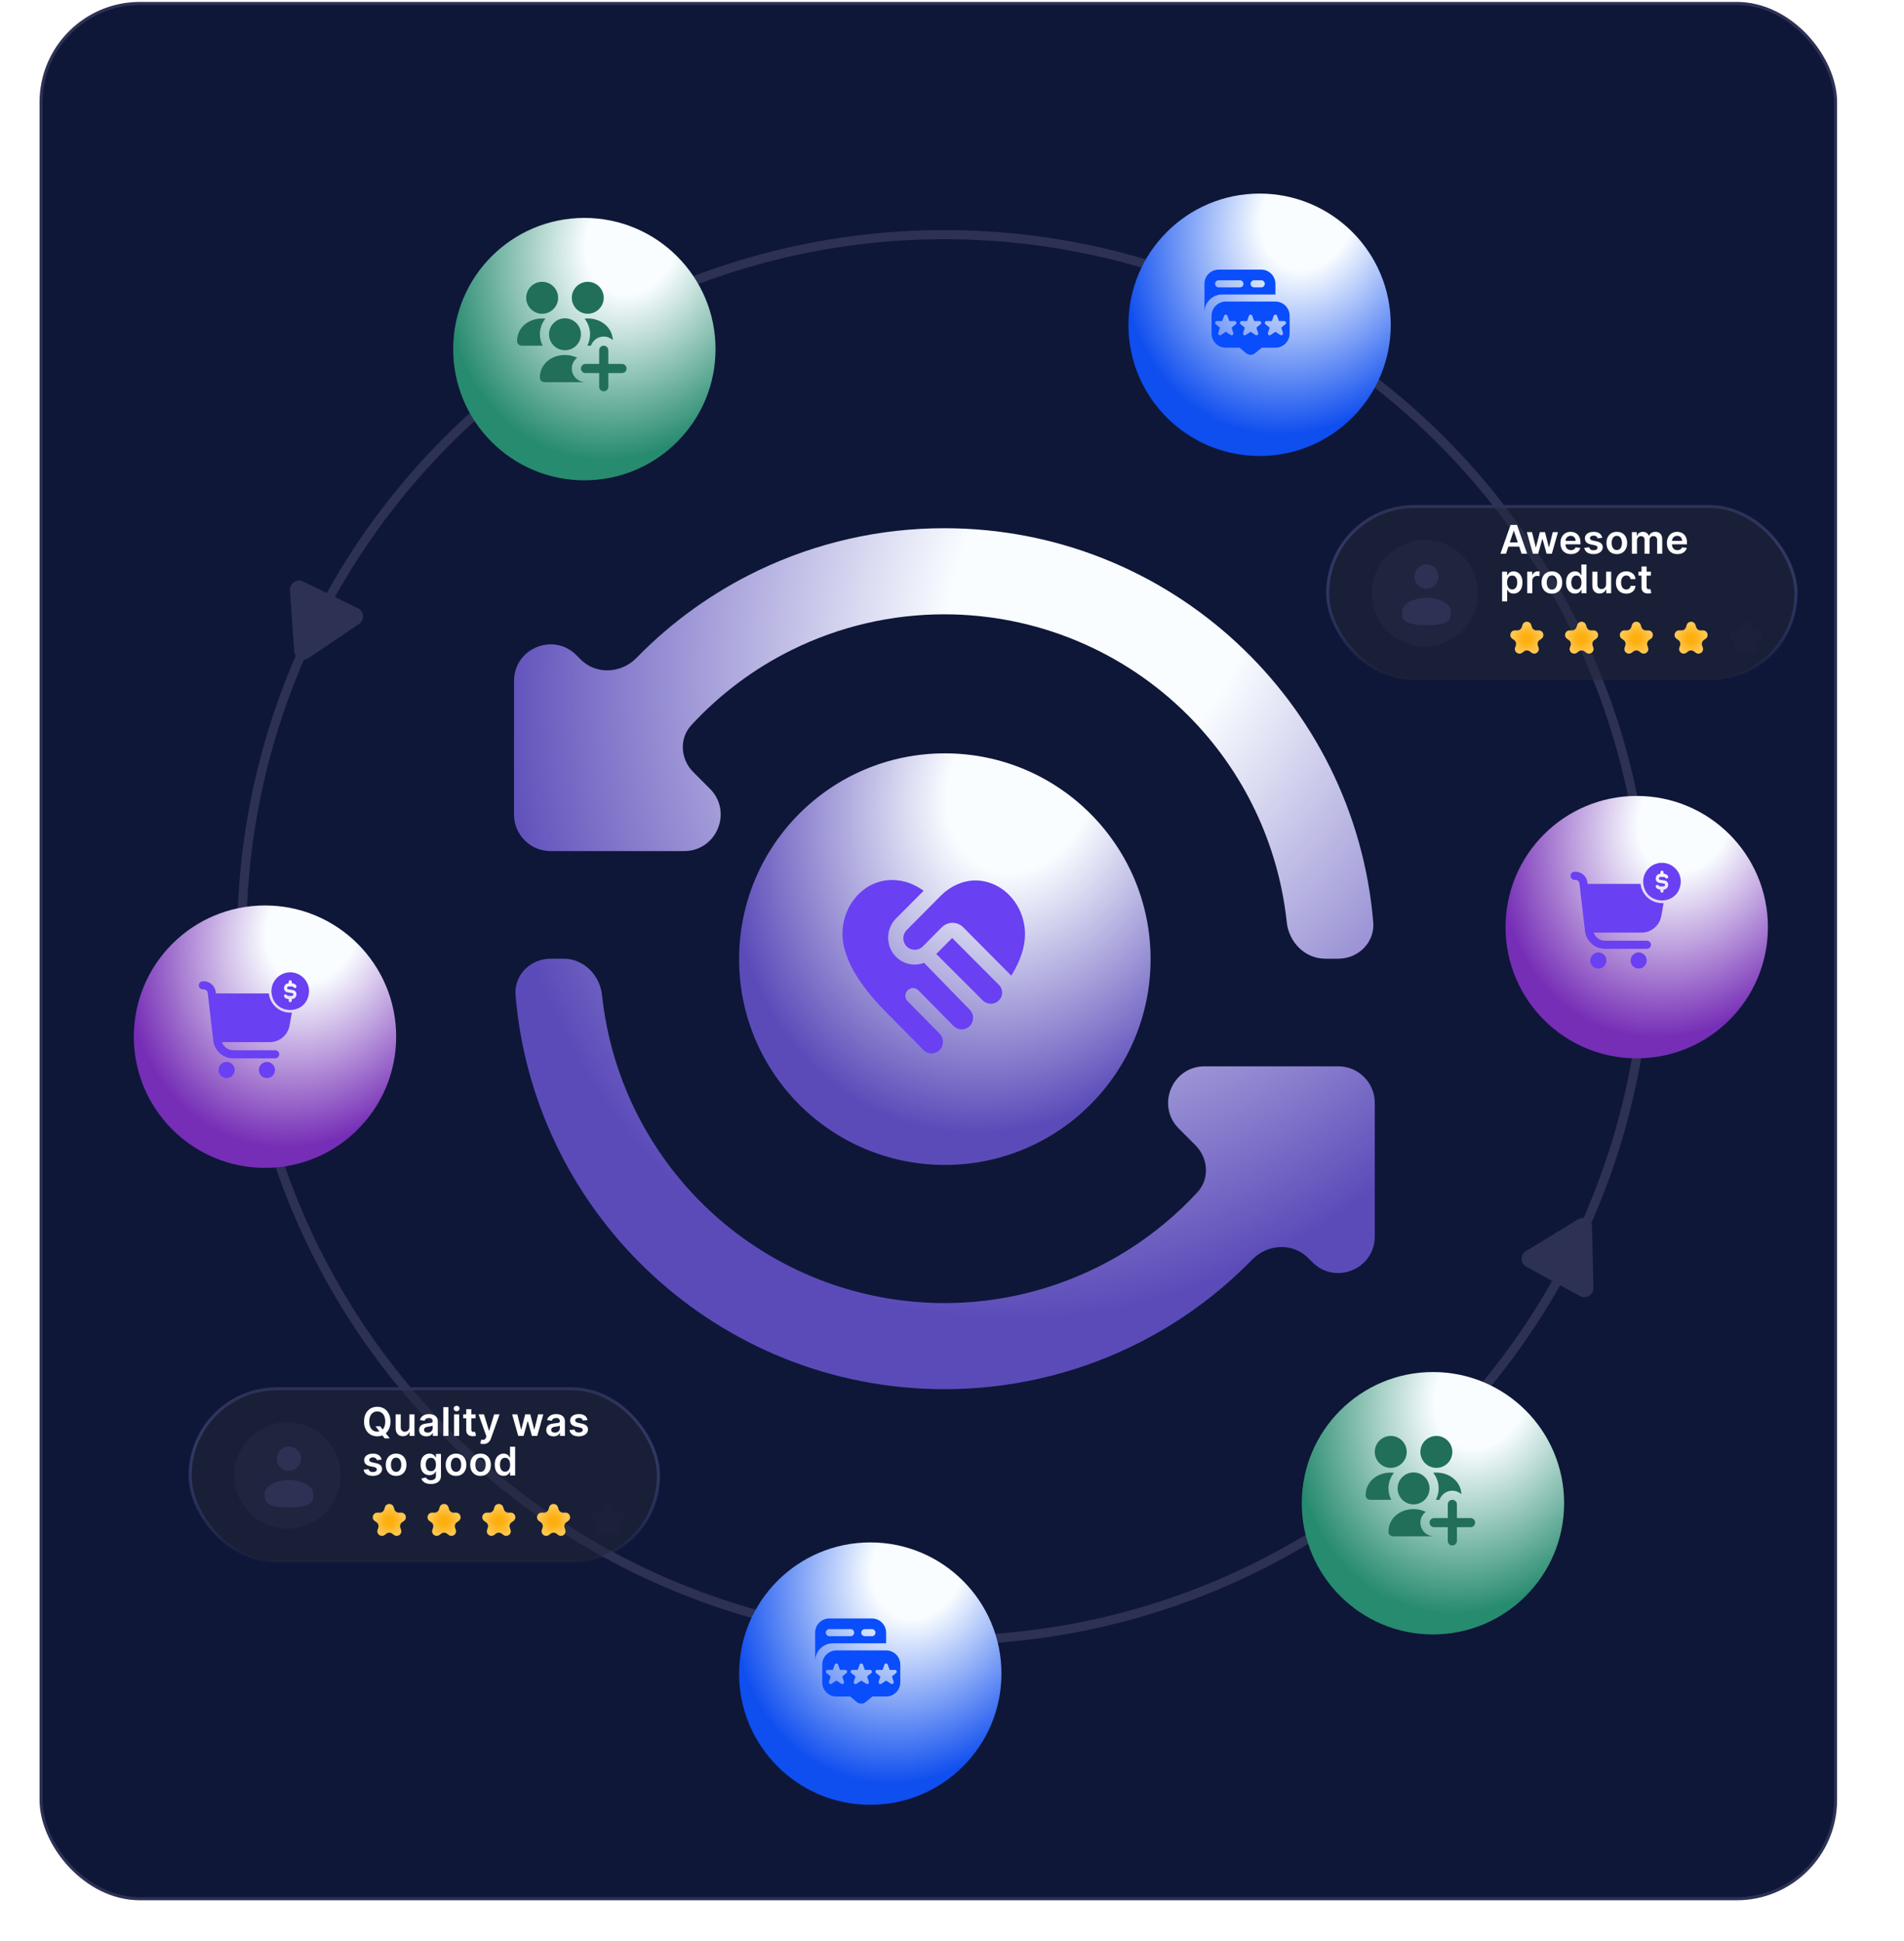 <svg width="626" height="638" viewBox="0 0 626 638" fill="none" xmlns="http://www.w3.org/2000/svg">
<rect x="13.5" y="1.131" width="590" height="623" rx="32.5" fill="#0E1738" stroke="#2D3154"/>
<circle cx="310.5" cy="308.131" r="231" stroke="#2D3154" stroke-width="3"/>
<rect x="436.5" y="166.5" width="154" height="57" rx="28.5" fill="#232638" fill-opacity="0.53" stroke="url(#paint0_linear_1824_40397)"/>
<circle cx="468.5" cy="195" r="17.5" fill="#2D3154" fill-opacity="0.29"/>
<path d="M468.996 193.499C471.205 193.499 472.996 191.708 472.996 189.499C472.996 187.29 471.205 185.499 468.996 185.499C466.787 185.499 464.996 187.29 464.996 189.499C464.996 191.708 466.787 193.499 468.996 193.499Z" fill="#2D3154"/>
<path d="M476.998 200.999C476.998 203.484 476.998 205.499 468.998 205.499C460.998 205.499 460.998 203.484 460.998 200.999C460.998 198.514 464.58 196.499 468.998 196.499C473.416 196.499 476.998 198.514 476.998 200.999Z" fill="#2D3154"/>
<path d="M495.147 182H493.319L496.647 172.545H498.761L502.094 182H500.266L497.741 174.484H497.667L495.147 182ZM495.207 178.293H500.192V179.669H495.207V178.293ZM503.988 182L501.984 174.909H503.688L504.934 179.895H504.999L506.273 174.909H507.958L509.232 179.867H509.301L510.529 174.909H512.238L510.229 182H508.489L507.159 177.208H507.062L505.733 182H503.988ZM516.488 182.138C515.777 182.138 515.163 181.991 514.646 181.695C514.132 181.397 513.736 180.975 513.459 180.43C513.182 179.883 513.044 179.238 513.044 178.496C513.044 177.767 513.182 177.127 513.459 176.576C513.739 176.022 514.13 175.591 514.632 175.283C515.134 174.972 515.723 174.817 516.4 174.817C516.837 174.817 517.249 174.888 517.637 175.029C518.028 175.168 518.373 175.383 518.671 175.675C518.973 175.968 519.21 176.34 519.382 176.793C519.555 177.242 519.641 177.777 519.641 178.399V178.912H513.829V177.785H518.039C518.036 177.465 517.967 177.18 517.831 176.931C517.696 176.679 517.506 176.48 517.263 176.336C517.023 176.191 516.743 176.119 516.423 176.119C516.081 176.119 515.781 176.202 515.523 176.368C515.264 176.531 515.063 176.746 514.918 177.014C514.777 177.279 514.704 177.57 514.701 177.887V178.87C514.701 179.282 514.777 179.636 514.927 179.932C515.078 180.224 515.289 180.449 515.56 180.606C515.831 180.76 516.148 180.837 516.511 180.837C516.754 180.837 516.974 180.803 517.171 180.735C517.368 180.664 517.539 180.561 517.683 180.426C517.828 180.29 517.937 180.123 518.011 179.923L519.572 180.098C519.473 180.51 519.285 180.871 519.008 181.178C518.734 181.483 518.384 181.72 517.956 181.889C517.528 182.055 517.039 182.138 516.488 182.138ZM526.806 176.783L525.283 176.95C525.24 176.796 525.164 176.651 525.057 176.516C524.952 176.38 524.81 176.271 524.632 176.188C524.453 176.105 524.235 176.063 523.976 176.063C523.629 176.063 523.336 176.139 523.099 176.289C522.865 176.44 522.75 176.636 522.753 176.876C522.75 177.082 522.825 177.25 522.979 177.379C523.136 177.508 523.395 177.614 523.755 177.697L524.964 177.956C525.635 178.101 526.134 178.33 526.46 178.644C526.789 178.958 526.956 179.369 526.959 179.876C526.956 180.323 526.825 180.717 526.566 181.058C526.311 181.397 525.955 181.661 525.5 181.852C525.044 182.043 524.521 182.138 523.93 182.138C523.062 182.138 522.364 181.957 521.834 181.594C521.305 181.228 520.99 180.718 520.888 180.066L522.518 179.909C522.591 180.229 522.748 180.47 522.988 180.634C523.228 180.797 523.541 180.878 523.926 180.878C524.323 180.878 524.641 180.797 524.881 180.634C525.124 180.47 525.246 180.269 525.246 180.029C525.246 179.826 525.167 179.658 525.01 179.526C524.857 179.393 524.617 179.292 524.29 179.221L523.081 178.967C522.401 178.825 521.897 178.587 521.571 178.251C521.245 177.913 521.083 177.485 521.086 176.968C521.083 176.531 521.202 176.152 521.442 175.832C521.685 175.509 522.022 175.26 522.453 175.085C522.887 174.906 523.387 174.817 523.953 174.817C524.784 174.817 525.438 174.994 525.915 175.348C526.395 175.702 526.692 176.18 526.806 176.783ZM531.577 182.138C530.884 182.138 530.284 181.986 529.777 181.681C529.269 181.377 528.875 180.951 528.595 180.403C528.318 179.855 528.179 179.215 528.179 178.482C528.179 177.75 528.318 177.108 528.595 176.557C528.875 176.006 529.269 175.578 529.777 175.274C530.284 174.969 530.884 174.817 531.577 174.817C532.269 174.817 532.87 174.969 533.377 175.274C533.885 175.578 534.278 176.006 534.555 176.557C534.835 177.108 534.975 177.75 534.975 178.482C534.975 179.215 534.835 179.855 534.555 180.403C534.278 180.951 533.885 181.377 533.377 181.681C532.87 181.986 532.269 182.138 531.577 182.138ZM531.586 180.8C531.962 180.8 532.276 180.697 532.528 180.49C532.78 180.281 532.968 180.001 533.091 179.65C533.217 179.299 533.28 178.908 533.28 178.478C533.28 178.044 533.217 177.651 533.091 177.3C532.968 176.946 532.78 176.665 532.528 176.456C532.276 176.246 531.962 176.142 531.586 176.142C531.201 176.142 530.881 176.246 530.626 176.456C530.374 176.665 530.184 176.946 530.058 177.3C529.935 177.651 529.873 178.044 529.873 178.478C529.873 178.908 529.935 179.299 530.058 179.65C530.184 180.001 530.374 180.281 530.626 180.49C530.881 180.697 531.201 180.8 531.586 180.8ZM536.54 182V174.909H538.138V176.114H538.221C538.368 175.708 538.613 175.391 538.955 175.163C539.296 174.932 539.704 174.817 540.178 174.817C540.658 174.817 541.063 174.934 541.392 175.168C541.725 175.398 541.959 175.714 542.094 176.114H542.168C542.325 175.72 542.589 175.406 542.962 175.172C543.337 174.935 543.782 174.817 544.296 174.817C544.949 174.817 545.481 175.023 545.893 175.435C546.306 175.848 546.512 176.449 546.512 177.24V182H544.836V177.499C544.836 177.059 544.719 176.737 544.485 176.534C544.251 176.328 543.965 176.225 543.627 176.225C543.223 176.225 542.908 176.351 542.68 176.603C542.456 176.853 542.343 177.177 542.343 177.577V182H540.704V177.43C540.704 177.063 540.594 176.771 540.372 176.553C540.154 176.334 539.867 176.225 539.513 176.225C539.273 176.225 539.055 176.286 538.858 176.409C538.661 176.529 538.504 176.7 538.387 176.922C538.27 177.14 538.212 177.396 538.212 177.688V182H536.54ZM551.494 182.138C550.783 182.138 550.169 181.991 549.652 181.695C549.138 181.397 548.742 180.975 548.465 180.43C548.188 179.883 548.05 179.238 548.05 178.496C548.05 177.767 548.188 177.127 548.465 176.576C548.745 176.022 549.136 175.591 549.638 175.283C550.14 174.972 550.729 174.817 551.406 174.817C551.843 174.817 552.256 174.888 552.643 175.029C553.034 175.168 553.379 175.383 553.677 175.675C553.979 175.968 554.216 176.34 554.388 176.793C554.561 177.242 554.647 177.777 554.647 178.399V178.912H548.835V177.785H553.045C553.042 177.465 552.973 177.18 552.837 176.931C552.702 176.679 552.513 176.48 552.269 176.336C552.029 176.191 551.749 176.119 551.429 176.119C551.088 176.119 550.788 176.202 550.529 176.368C550.27 176.531 550.069 176.746 549.924 177.014C549.783 177.279 549.71 177.57 549.707 177.887V178.87C549.707 179.282 549.783 179.636 549.933 179.932C550.084 180.224 550.295 180.449 550.566 180.606C550.837 180.76 551.154 180.837 551.517 180.837C551.76 180.837 551.98 180.803 552.177 180.735C552.374 180.664 552.545 180.561 552.69 180.426C552.834 180.29 552.943 180.123 553.017 179.923L554.578 180.098C554.479 180.51 554.291 180.871 554.014 181.178C553.741 181.483 553.39 181.72 552.962 181.889C552.534 182.055 552.045 182.138 551.494 182.138ZM493.859 197.659V187.909H495.502V189.082H495.599C495.685 188.909 495.807 188.726 495.964 188.532C496.121 188.335 496.333 188.168 496.601 188.029C496.869 187.888 497.21 187.817 497.626 187.817C498.174 187.817 498.667 187.957 499.108 188.237C499.551 188.514 499.902 188.925 500.16 189.469C500.422 190.011 500.553 190.676 500.553 191.464C500.553 192.242 500.425 192.904 500.169 193.449C499.914 193.994 499.566 194.409 499.126 194.695C498.686 194.982 498.187 195.125 497.63 195.125C497.224 195.125 496.887 195.057 496.619 194.922C496.352 194.786 496.136 194.623 495.973 194.432C495.813 194.238 495.688 194.055 495.599 193.883H495.53V197.659H493.859ZM495.498 191.455C495.498 191.913 495.562 192.315 495.691 192.659C495.824 193.004 496.013 193.273 496.259 193.467C496.509 193.658 496.81 193.754 497.164 193.754C497.533 193.754 497.843 193.655 498.092 193.458C498.341 193.258 498.529 192.986 498.655 192.641C498.784 192.293 498.849 191.898 498.849 191.455C498.849 191.014 498.786 190.624 498.66 190.282C498.534 189.94 498.346 189.673 498.097 189.479C497.847 189.285 497.536 189.188 497.164 189.188C496.807 189.188 496.504 189.282 496.255 189.469C496.005 189.657 495.816 189.92 495.687 190.259C495.561 190.597 495.498 190.996 495.498 191.455ZM502.131 195V187.909H503.751V189.091H503.825C503.954 188.682 504.176 188.366 504.49 188.145C504.807 187.92 505.169 187.808 505.575 187.808C505.667 187.808 505.77 187.812 505.884 187.821C506.001 187.828 506.098 187.838 506.175 187.854V189.391C506.104 189.366 505.992 189.345 505.838 189.326C505.687 189.305 505.541 189.294 505.399 189.294C505.095 189.294 504.821 189.36 504.578 189.493C504.338 189.622 504.148 189.802 504.01 190.033C503.871 190.263 503.802 190.53 503.802 190.831V195H502.131ZM510.234 195.138C509.541 195.138 508.941 194.986 508.433 194.681C507.925 194.377 507.531 193.951 507.251 193.403C506.974 192.855 506.836 192.215 506.836 191.482C506.836 190.75 506.974 190.108 507.251 189.557C507.531 189.006 507.925 188.578 508.433 188.274C508.941 187.969 509.541 187.817 510.234 187.817C510.926 187.817 511.526 187.969 512.034 188.274C512.542 188.578 512.934 189.006 513.211 189.557C513.491 190.108 513.631 190.75 513.631 191.482C513.631 192.215 513.491 192.855 513.211 193.403C512.934 193.951 512.542 194.377 512.034 194.681C511.526 194.986 510.926 195.138 510.234 195.138ZM510.243 193.8C510.618 193.8 510.932 193.697 511.185 193.49C511.437 193.281 511.625 193.001 511.748 192.65C511.874 192.299 511.937 191.908 511.937 191.478C511.937 191.044 511.874 190.651 511.748 190.3C511.625 189.946 511.437 189.665 511.185 189.456C510.932 189.246 510.618 189.142 510.243 189.142C509.858 189.142 509.538 189.246 509.283 189.456C509.03 189.665 508.841 189.946 508.715 190.3C508.592 190.651 508.53 191.044 508.53 191.478C508.53 191.908 508.592 192.299 508.715 192.65C508.841 193.001 509.03 193.281 509.283 193.49C509.538 193.697 509.858 193.8 510.243 193.8ZM517.828 195.125C517.271 195.125 516.773 194.982 516.333 194.695C515.893 194.409 515.545 193.994 515.289 193.449C515.034 192.904 514.906 192.242 514.906 191.464C514.906 190.676 515.035 190.011 515.294 189.469C515.556 188.925 515.908 188.514 516.351 188.237C516.794 187.957 517.288 187.817 517.833 187.817C518.248 187.817 518.59 187.888 518.858 188.029C519.126 188.168 519.338 188.335 519.495 188.532C519.652 188.726 519.773 188.909 519.86 189.082H519.929V185.545H521.605V195H519.961V193.883H519.86C519.773 194.055 519.649 194.238 519.486 194.432C519.323 194.623 519.107 194.786 518.839 194.922C518.572 195.057 518.235 195.125 517.828 195.125ZM518.295 193.754C518.649 193.754 518.95 193.658 519.199 193.467C519.449 193.273 519.638 193.004 519.767 192.659C519.897 192.315 519.961 191.913 519.961 191.455C519.961 190.996 519.897 190.597 519.767 190.259C519.641 189.92 519.453 189.657 519.204 189.469C518.958 189.282 518.655 189.188 518.295 189.188C517.922 189.188 517.611 189.285 517.362 189.479C517.113 189.673 516.925 189.94 516.799 190.282C516.673 190.624 516.61 191.014 516.61 191.455C516.61 191.898 516.673 192.293 516.799 192.641C516.928 192.986 517.117 193.258 517.367 193.458C517.619 193.655 517.928 193.754 518.295 193.754ZM528.052 192.018V187.909H529.723V195H528.103V193.74H528.029C527.869 194.137 527.606 194.461 527.24 194.714C526.877 194.966 526.429 195.092 525.896 195.092C525.432 195.092 525.021 194.989 524.664 194.783C524.31 194.574 524.033 194.271 523.833 193.874C523.633 193.473 523.533 192.99 523.533 192.424V187.909H525.204V192.165C525.204 192.615 525.327 192.972 525.573 193.237C525.819 193.501 526.143 193.634 526.543 193.634C526.789 193.634 527.027 193.574 527.258 193.453C527.489 193.333 527.678 193.155 527.826 192.918C527.977 192.678 528.052 192.378 528.052 192.018ZM534.682 195.138C533.974 195.138 533.367 194.983 532.859 194.672C532.354 194.361 531.965 193.932 531.691 193.384C531.42 192.833 531.285 192.199 531.285 191.482C531.285 190.762 531.423 190.127 531.7 189.576C531.977 189.022 532.368 188.591 532.873 188.283C533.38 187.972 533.981 187.817 534.673 187.817C535.249 187.817 535.758 187.923 536.201 188.135C536.647 188.345 537.003 188.642 537.267 189.026C537.532 189.408 537.683 189.854 537.72 190.365H536.123C536.058 190.023 535.904 189.739 535.661 189.511C535.421 189.28 535.099 189.165 534.696 189.165C534.354 189.165 534.054 189.257 533.796 189.442C533.537 189.623 533.336 189.885 533.191 190.227C533.05 190.568 532.979 190.978 532.979 191.455C532.979 191.938 533.05 192.353 533.191 192.701C533.333 193.046 533.531 193.312 533.787 193.5C534.045 193.684 534.348 193.777 534.696 193.777C534.942 193.777 535.162 193.73 535.356 193.638C535.553 193.543 535.718 193.406 535.85 193.227C535.983 193.049 536.073 192.832 536.123 192.576H537.72C537.68 193.078 537.532 193.523 537.277 193.911C537.021 194.295 536.673 194.597 536.233 194.815C535.793 195.031 535.276 195.138 534.682 195.138ZM542.78 187.909V189.202H538.704V187.909H542.78ZM539.71 186.21H541.381V192.867C541.381 193.092 541.415 193.264 541.483 193.384C541.554 193.501 541.646 193.581 541.76 193.624C541.874 193.667 542 193.689 542.139 193.689C542.243 193.689 542.339 193.681 542.425 193.666C542.514 193.65 542.582 193.637 542.628 193.624L542.909 194.931C542.82 194.962 542.693 194.995 542.526 195.032C542.363 195.069 542.163 195.091 541.926 195.097C541.508 195.109 541.131 195.046 540.795 194.908C540.46 194.766 540.193 194.548 539.997 194.252C539.803 193.957 539.707 193.587 539.71 193.144V186.21Z" fill="white"/>
<path d="M500.573 205.391C501.022 204.009 502.978 204.009 503.427 205.391L503.684 206.182C503.885 206.8 504.461 207.219 505.11 207.219L505.943 207.219C507.396 207.219 508 209.078 506.825 209.932L506.151 210.422C505.625 210.804 505.405 211.481 505.606 212.099L505.863 212.891C506.313 214.273 504.731 215.422 503.555 214.568L502.882 214.078C502.356 213.696 501.644 213.696 501.118 214.078L500.445 214.568C499.269 215.422 497.687 214.273 498.137 212.891L498.394 212.099C498.595 211.481 498.375 210.804 497.849 210.422L497.175 209.932C496 209.078 496.604 207.219 498.057 207.219L498.89 207.219C499.539 207.219 500.115 206.8 500.316 206.182L500.573 205.391Z" fill="url(#paint1_diamond_1824_40397)"/>
<path d="M518.573 205.391C519.022 204.009 520.978 204.009 521.427 205.391L521.684 206.182C521.885 206.8 522.461 207.219 523.11 207.219L523.943 207.219C525.396 207.219 526 209.078 524.825 209.932L524.151 210.422C523.625 210.804 523.405 211.481 523.606 212.099L523.863 212.891C524.313 214.273 522.731 215.422 521.555 214.568L520.882 214.078C520.356 213.696 519.644 213.696 519.118 214.078L518.445 214.568C517.269 215.422 515.687 214.273 516.137 212.891L516.394 212.099C516.595 211.481 516.375 210.804 515.849 210.422L515.175 209.932C514 209.078 514.604 207.219 516.057 207.219L516.89 207.219C517.539 207.219 518.115 206.8 518.316 206.182L518.573 205.391Z" fill="url(#paint2_diamond_1824_40397)"/>
<path d="M536.573 205.391C537.022 204.009 538.978 204.009 539.427 205.391L539.684 206.182C539.885 206.8 540.461 207.219 541.11 207.219L541.943 207.219C543.396 207.219 544 209.078 542.825 209.932L542.151 210.422C541.625 210.804 541.405 211.481 541.606 212.099L541.863 212.891C542.313 214.273 540.731 215.422 539.555 214.568L538.882 214.078C538.356 213.696 537.644 213.696 537.118 214.078L536.445 214.568C535.269 215.422 533.687 214.273 534.137 212.891L534.394 212.099C534.595 211.481 534.375 210.804 533.849 210.422L533.175 209.932C532 209.078 532.604 207.219 534.057 207.219L534.89 207.219C535.539 207.219 536.115 206.8 536.316 206.182L536.573 205.391Z" fill="url(#paint3_diamond_1824_40397)"/>
<path d="M554.573 205.391C555.022 204.009 556.978 204.009 557.427 205.391L557.684 206.182C557.885 206.8 558.461 207.219 559.11 207.219L559.943 207.219C561.396 207.219 562 209.078 560.825 209.932L560.151 210.422C559.625 210.804 559.405 211.481 559.606 212.099L559.863 212.891C560.313 214.273 558.731 215.422 557.555 214.568L556.882 214.078C556.356 213.696 555.644 213.696 555.118 214.078L554.445 214.568C553.269 215.422 551.687 214.273 552.137 212.891L552.394 212.099C552.595 211.481 552.375 210.804 551.849 210.422L551.175 209.932C550 209.078 550.604 207.219 552.057 207.219L552.89 207.219C553.539 207.219 554.115 206.8 554.316 206.182L554.573 205.391Z" fill="url(#paint4_diamond_1824_40397)"/>
<path d="M572.573 205.391C573.022 204.009 574.978 204.009 575.427 205.391L575.684 206.182C575.885 206.8 576.461 207.219 577.11 207.219L577.943 207.219C579.396 207.219 580 209.078 578.825 209.932L578.151 210.422C577.625 210.804 577.405 211.481 577.606 212.099L577.863 212.891C578.313 214.273 576.731 215.422 575.555 214.568L574.882 214.078C574.356 213.696 573.644 213.696 573.118 214.078L572.445 214.568C571.269 215.422 569.687 214.273 570.137 212.891L570.394 212.099C570.595 211.481 570.375 210.804 569.849 210.422L569.175 209.932C568 209.078 568.604 207.219 570.057 207.219L570.89 207.219C571.539 207.219 572.115 206.8 572.316 206.182L572.573 205.391Z" fill="#282545" fill-opacity="0.29"/>
<rect x="62.5" y="456.5" width="154" height="57" rx="28.5" fill="#232638" fill-opacity="0.53" stroke="url(#paint5_linear_1824_40397)"/>
<circle cx="94.5" cy="485" r="17.5" fill="#2D3154" fill-opacity="0.29"/>
<path d="M94.996 483.499C97.205 483.499 98.996 481.708 98.996 479.499C98.996 477.29 97.205 475.499 94.996 475.499C92.787 475.499 90.996 477.29 90.996 479.499C90.996 481.708 92.787 483.499 94.996 483.499Z" fill="#2D3154"/>
<path d="M102.998 490.999C102.998 493.484 102.998 495.499 94.998 495.499C86.998 495.499 86.998 493.484 86.998 490.999C86.998 488.514 90.58 486.499 94.998 486.499C99.416 486.499 102.998 488.514 102.998 490.999Z" fill="#2D3154"/>
<path d="M123.455 468.824H125.006L125.925 470.015L126.58 470.79L128.154 472.812H126.493L125.422 471.455L124.964 470.809L123.455 468.824ZM128.381 467.273C128.381 468.291 128.19 469.164 127.808 469.89C127.43 470.614 126.913 471.167 126.257 471.552C125.605 471.937 124.864 472.129 124.037 472.129C123.209 472.129 122.467 471.937 121.811 471.552C121.159 471.164 120.642 470.609 120.26 469.886C119.882 469.159 119.692 468.288 119.692 467.273C119.692 466.254 119.882 465.383 120.26 464.66C120.642 463.933 121.159 463.378 121.811 462.993C122.467 462.609 123.209 462.416 124.037 462.416C124.864 462.416 125.605 462.609 126.257 462.993C126.913 463.378 127.43 463.933 127.808 464.66C128.19 465.383 128.381 466.254 128.381 467.273ZM126.659 467.273C126.659 466.556 126.546 465.951 126.322 465.458C126.1 464.963 125.792 464.589 125.398 464.337C125.004 464.081 124.551 463.953 124.037 463.953C123.523 463.953 123.069 464.081 122.675 464.337C122.281 464.589 121.971 464.963 121.747 465.458C121.525 465.951 121.414 466.556 121.414 467.273C121.414 467.99 121.525 468.596 121.747 469.092C121.971 469.584 122.281 469.958 122.675 470.213C123.069 470.466 123.523 470.592 124.037 470.592C124.551 470.592 125.004 470.466 125.398 470.213C125.792 469.958 126.1 469.584 126.322 469.092C126.546 468.596 126.659 467.99 126.659 467.273ZM134.606 469.018V464.909H136.277V472H134.656V470.74H134.582C134.422 471.137 134.159 471.461 133.793 471.714C133.43 471.966 132.982 472.092 132.45 472.092C131.985 472.092 131.574 471.989 131.217 471.783C130.863 471.574 130.586 471.271 130.386 470.874C130.186 470.473 130.086 469.99 130.086 469.424V464.909H131.757V469.165C131.757 469.615 131.88 469.972 132.127 470.236C132.373 470.501 132.696 470.634 133.096 470.634C133.342 470.634 133.581 470.573 133.812 470.453C134.042 470.333 134.232 470.155 134.379 469.918C134.53 469.678 134.606 469.378 134.606 469.018ZM140.183 472.143C139.734 472.143 139.329 472.063 138.969 471.903C138.612 471.74 138.329 471.5 138.119 471.183C137.913 470.866 137.81 470.475 137.81 470.01C137.81 469.61 137.884 469.279 138.032 469.018C138.179 468.756 138.381 468.547 138.636 468.39C138.892 468.233 139.18 468.114 139.5 468.034C139.823 467.951 140.157 467.891 140.501 467.854C140.917 467.811 141.254 467.773 141.513 467.739C141.771 467.702 141.959 467.647 142.076 467.573C142.196 467.496 142.256 467.377 142.256 467.217V467.19C142.256 466.842 142.153 466.573 141.946 466.382C141.74 466.191 141.443 466.096 141.055 466.096C140.646 466.096 140.321 466.185 140.081 466.363C139.844 466.542 139.684 466.753 139.601 466.996L138.041 466.774C138.164 466.343 138.367 465.983 138.65 465.694C138.933 465.401 139.28 465.183 139.689 465.038C140.098 464.891 140.551 464.817 141.046 464.817C141.388 464.817 141.728 464.857 142.066 464.937C142.405 465.017 142.714 465.149 142.994 465.334C143.274 465.515 143.499 465.763 143.668 466.077C143.841 466.391 143.927 466.783 143.927 467.254V472H142.32V471.026H142.265C142.163 471.223 142.02 471.408 141.836 471.58C141.654 471.749 141.425 471.886 141.148 471.991C140.874 472.092 140.552 472.143 140.183 472.143ZM140.617 470.915C140.952 470.915 141.243 470.849 141.489 470.717C141.736 470.581 141.925 470.403 142.057 470.181C142.193 469.96 142.26 469.718 142.26 469.456V468.621C142.208 468.664 142.119 468.704 141.993 468.741C141.87 468.778 141.731 468.81 141.577 468.838C141.423 468.865 141.271 468.89 141.12 468.912C140.969 468.933 140.838 468.952 140.728 468.967C140.478 469.001 140.255 469.056 140.058 469.133C139.861 469.21 139.706 469.318 139.592 469.456C139.478 469.592 139.421 469.767 139.421 469.983C139.421 470.29 139.534 470.523 139.758 470.68C139.983 470.837 140.269 470.915 140.617 470.915ZM147.426 462.545V472H145.755V462.545H147.426ZM149.292 472V464.909H150.963V472H149.292ZM150.132 463.903C149.867 463.903 149.639 463.815 149.448 463.64C149.258 463.461 149.162 463.247 149.162 462.998C149.162 462.745 149.258 462.532 149.448 462.356C149.639 462.178 149.867 462.088 150.132 462.088C150.399 462.088 150.627 462.178 150.815 462.356C151.006 462.532 151.101 462.745 151.101 462.998C151.101 463.247 151.006 463.461 150.815 463.64C150.627 463.815 150.399 463.903 150.132 463.903ZM156.369 464.909V466.202H152.293V464.909H156.369ZM153.299 463.21H154.97V469.867C154.97 470.092 155.004 470.264 155.072 470.384C155.143 470.501 155.235 470.581 155.349 470.624C155.463 470.667 155.589 470.689 155.728 470.689C155.832 470.689 155.928 470.681 156.014 470.666C156.103 470.65 156.171 470.637 156.217 470.624L156.499 471.931C156.409 471.962 156.282 471.995 156.115 472.032C155.952 472.069 155.752 472.091 155.515 472.097C155.097 472.109 154.72 472.046 154.384 471.908C154.049 471.766 153.783 471.548 153.586 471.252C153.392 470.957 153.296 470.587 153.299 470.144V463.21ZM158.953 474.659C158.725 474.659 158.514 474.641 158.32 474.604C158.13 474.57 157.977 474.53 157.863 474.484L158.251 473.182C158.494 473.253 158.711 473.286 158.902 473.283C159.093 473.28 159.261 473.22 159.405 473.103C159.553 472.989 159.678 472.799 159.779 472.531L159.922 472.148L157.351 464.909H159.124L160.758 470.264H160.832L162.471 464.909H164.248L161.409 472.859C161.277 473.234 161.101 473.556 160.883 473.823C160.664 474.094 160.396 474.301 160.079 474.442C159.765 474.587 159.39 474.659 158.953 474.659ZM170.387 472L168.383 464.909H170.087L171.333 469.895H171.398L172.672 464.909H174.357L175.631 469.867H175.701L176.929 464.909H178.637L176.628 472H174.888L173.559 467.208H173.462L172.132 472H170.387ZM181.991 472.143C181.542 472.143 181.137 472.063 180.777 471.903C180.42 471.74 180.137 471.5 179.928 471.183C179.721 470.866 179.618 470.475 179.618 470.01C179.618 469.61 179.692 469.279 179.84 469.018C179.988 468.756 180.189 468.547 180.445 468.39C180.7 468.233 180.988 468.114 181.308 468.034C181.631 467.951 181.965 467.891 182.31 467.854C182.725 467.811 183.062 467.773 183.321 467.739C183.579 467.702 183.767 467.647 183.884 467.573C184.004 467.496 184.064 467.377 184.064 467.217V467.19C184.064 466.842 183.961 466.573 183.755 466.382C183.549 466.191 183.252 466.096 182.864 466.096C182.454 466.096 182.13 466.185 181.89 466.363C181.653 466.542 181.493 466.753 181.41 466.996L179.849 466.774C179.972 466.343 180.175 465.983 180.459 465.694C180.742 465.401 181.088 465.183 181.497 465.038C181.907 464.891 182.359 464.817 182.855 464.817C183.196 464.817 183.536 464.857 183.875 464.937C184.213 465.017 184.523 465.149 184.803 465.334C185.083 465.515 185.307 465.763 185.477 466.077C185.649 466.391 185.735 466.783 185.735 467.254V472H184.129V471.026H184.073C183.972 471.223 183.829 471.408 183.644 471.58C183.462 471.749 183.233 471.886 182.956 471.991C182.682 472.092 182.361 472.143 181.991 472.143ZM182.425 470.915C182.761 470.915 183.051 470.849 183.298 470.717C183.544 470.581 183.733 470.403 183.866 470.181C184.001 469.96 184.069 469.718 184.069 469.456V468.621C184.016 468.664 183.927 468.704 183.801 468.741C183.678 468.778 183.539 468.81 183.385 468.838C183.232 468.865 183.079 468.89 182.928 468.912C182.778 468.933 182.647 468.952 182.536 468.967C182.287 469.001 182.064 469.056 181.867 469.133C181.67 469.21 181.514 469.318 181.4 469.456C181.286 469.592 181.23 469.767 181.23 469.983C181.23 470.29 181.342 470.523 181.567 470.68C181.791 470.837 182.077 470.915 182.425 470.915ZM193.167 466.783L191.644 466.95C191.601 466.796 191.525 466.651 191.418 466.516C191.313 466.38 191.171 466.271 190.993 466.188C190.814 466.105 190.596 466.063 190.337 466.063C189.99 466.063 189.697 466.139 189.46 466.289C189.226 466.44 189.111 466.636 189.114 466.876C189.111 467.082 189.186 467.25 189.34 467.379C189.497 467.508 189.756 467.614 190.116 467.697L191.325 467.956C191.996 468.101 192.495 468.33 192.821 468.644C193.15 468.958 193.317 469.369 193.32 469.876C193.317 470.323 193.186 470.717 192.927 471.058C192.672 471.397 192.316 471.661 191.861 471.852C191.405 472.043 190.882 472.138 190.291 472.138C189.423 472.138 188.725 471.957 188.195 471.594C187.666 471.227 187.351 470.718 187.249 470.066L188.879 469.909C188.952 470.229 189.109 470.47 189.349 470.634C189.59 470.797 189.902 470.878 190.287 470.878C190.684 470.878 191.002 470.797 191.242 470.634C191.485 470.47 191.607 470.269 191.607 470.029C191.607 469.826 191.528 469.658 191.371 469.526C191.218 469.393 190.978 469.292 190.651 469.221L189.442 468.967C188.762 468.825 188.258 468.587 187.932 468.251C187.606 467.913 187.444 467.485 187.447 466.968C187.444 466.531 187.563 466.152 187.803 465.832C188.046 465.509 188.383 465.26 188.814 465.085C189.248 464.906 189.748 464.817 190.314 464.817C191.145 464.817 191.799 464.994 192.276 465.348C192.756 465.702 193.053 466.18 193.167 466.783ZM125.463 479.783L123.94 479.95C123.897 479.796 123.821 479.651 123.713 479.516C123.609 479.38 123.467 479.271 123.289 479.188C123.11 479.105 122.892 479.063 122.633 479.063C122.285 479.063 121.993 479.139 121.756 479.289C121.522 479.44 121.407 479.636 121.41 479.876C121.407 480.082 121.482 480.25 121.636 480.379C121.793 480.508 122.051 480.614 122.412 480.697L123.621 480.956C124.292 481.101 124.791 481.33 125.117 481.644C125.446 481.958 125.612 482.369 125.615 482.876C125.612 483.323 125.482 483.717 125.223 484.058C124.968 484.397 124.612 484.661 124.157 484.852C123.701 485.043 123.178 485.138 122.587 485.138C121.719 485.138 121.02 484.957 120.491 484.594C119.962 484.227 119.646 483.718 119.545 483.066L121.174 482.909C121.248 483.229 121.405 483.47 121.645 483.634C121.885 483.797 122.198 483.878 122.582 483.878C122.979 483.878 123.298 483.797 123.538 483.634C123.781 483.47 123.903 483.269 123.903 483.029C123.903 482.826 123.824 482.658 123.667 482.526C123.513 482.393 123.273 482.292 122.947 482.221L121.738 481.967C121.057 481.825 120.554 481.587 120.228 481.251C119.902 480.913 119.74 480.485 119.743 479.968C119.74 479.531 119.859 479.152 120.099 478.832C120.342 478.509 120.679 478.26 121.11 478.085C121.544 477.906 122.044 477.817 122.61 477.817C123.441 477.817 124.095 477.994 124.572 478.348C125.052 478.702 125.349 479.18 125.463 479.783ZM130.234 485.138C129.541 485.138 128.941 484.986 128.433 484.681C127.926 484.377 127.532 483.951 127.252 483.403C126.975 482.855 126.836 482.215 126.836 481.482C126.836 480.75 126.975 480.108 127.252 479.557C127.532 479.006 127.926 478.578 128.433 478.274C128.941 477.969 129.541 477.817 130.234 477.817C130.926 477.817 131.526 477.969 132.034 478.274C132.542 478.578 132.934 479.006 133.211 479.557C133.491 480.108 133.631 480.75 133.631 481.482C133.631 482.215 133.491 482.855 133.211 483.403C132.934 483.951 132.542 484.377 132.034 484.681C131.526 484.986 130.926 485.138 130.234 485.138ZM130.243 483.8C130.618 483.8 130.932 483.697 131.185 483.49C131.437 483.281 131.625 483.001 131.748 482.65C131.874 482.299 131.937 481.908 131.937 481.478C131.937 481.044 131.874 480.651 131.748 480.3C131.625 479.946 131.437 479.665 131.185 479.456C130.932 479.246 130.618 479.142 130.243 479.142C129.858 479.142 129.538 479.246 129.283 479.456C129.03 479.665 128.841 479.946 128.715 480.3C128.592 480.651 128.53 481.044 128.53 481.478C128.53 481.908 128.592 482.299 128.715 482.65C128.841 483.001 129.03 483.281 129.283 483.49C129.538 483.697 129.858 483.8 130.243 483.8ZM141.653 487.807C141.053 487.807 140.537 487.725 140.106 487.562C139.675 487.402 139.329 487.187 139.068 486.916C138.806 486.645 138.624 486.345 138.523 486.016L140.028 485.651C140.096 485.789 140.194 485.926 140.323 486.062C140.453 486.2 140.626 486.314 140.845 486.403C141.067 486.496 141.345 486.542 141.681 486.542C142.155 486.542 142.547 486.426 142.858 486.196C143.169 485.968 143.324 485.592 143.324 485.069V483.726H143.241C143.155 483.898 143.029 484.075 142.862 484.257C142.699 484.438 142.482 484.591 142.211 484.714C141.944 484.837 141.607 484.898 141.2 484.898C140.656 484.898 140.162 484.771 139.719 484.515C139.278 484.257 138.928 483.872 138.666 483.361C138.407 482.847 138.278 482.204 138.278 481.431C138.278 480.653 138.407 479.996 138.666 479.46C138.928 478.922 139.28 478.514 139.723 478.237C140.166 477.957 140.66 477.817 141.205 477.817C141.621 477.817 141.962 477.888 142.23 478.029C142.501 478.168 142.716 478.335 142.876 478.532C143.036 478.726 143.158 478.909 143.241 479.082H143.333V477.909H144.981V485.115C144.981 485.722 144.837 486.223 144.547 486.62C144.258 487.017 143.863 487.314 143.361 487.511C142.859 487.708 142.29 487.807 141.653 487.807ZM141.667 483.587C142.021 483.587 142.322 483.501 142.572 483.329C142.821 483.156 143.01 482.909 143.139 482.586C143.269 482.262 143.333 481.875 143.333 481.422C143.333 480.976 143.269 480.585 143.139 480.25C143.013 479.914 142.825 479.654 142.576 479.469C142.33 479.282 142.027 479.188 141.667 479.188C141.294 479.188 140.983 479.285 140.734 479.479C140.485 479.673 140.297 479.939 140.171 480.277C140.045 480.613 139.982 480.994 139.982 481.422C139.982 481.856 140.045 482.236 140.171 482.562C140.3 482.886 140.49 483.138 140.739 483.32C140.991 483.498 141.3 483.587 141.667 483.587ZM149.934 485.138C149.242 485.138 148.642 484.986 148.134 484.681C147.626 484.377 147.232 483.951 146.952 483.403C146.675 482.855 146.537 482.215 146.537 481.482C146.537 480.75 146.675 480.108 146.952 479.557C147.232 479.006 147.626 478.578 148.134 478.274C148.642 477.969 149.242 477.817 149.934 477.817C150.627 477.817 151.227 477.969 151.735 478.274C152.243 478.578 152.635 479.006 152.912 479.557C153.192 480.108 153.332 480.75 153.332 481.482C153.332 482.215 153.192 482.855 152.912 483.403C152.635 483.951 152.243 484.377 151.735 484.681C151.227 484.986 150.627 485.138 149.934 485.138ZM149.944 483.8C150.319 483.8 150.633 483.697 150.885 483.49C151.138 483.281 151.325 483.001 151.449 482.65C151.575 482.299 151.638 481.908 151.638 481.478C151.638 481.044 151.575 480.651 151.449 480.3C151.325 479.946 151.138 479.665 150.885 479.456C150.633 479.246 150.319 479.142 149.944 479.142C149.559 479.142 149.239 479.246 148.983 479.456C148.731 479.665 148.542 479.946 148.416 480.3C148.292 480.651 148.231 481.044 148.231 481.478C148.231 481.908 148.292 482.299 148.416 482.65C148.542 483.001 148.731 483.281 148.983 483.49C149.239 483.697 149.559 483.8 149.944 483.8ZM157.991 485.138C157.298 485.138 156.698 484.986 156.19 484.681C155.683 484.377 155.289 483.951 155.009 483.403C154.732 482.855 154.593 482.215 154.593 481.482C154.593 480.75 154.732 480.108 155.009 479.557C155.289 479.006 155.683 478.578 156.19 478.274C156.698 477.969 157.298 477.817 157.991 477.817C158.683 477.817 159.283 477.969 159.791 478.274C160.299 478.578 160.691 479.006 160.968 479.557C161.249 480.108 161.389 480.75 161.389 481.482C161.389 482.215 161.249 482.855 160.968 483.403C160.691 483.951 160.299 484.377 159.791 484.681C159.283 484.986 158.683 485.138 157.991 485.138ZM158 483.8C158.376 483.8 158.689 483.697 158.942 483.49C159.194 483.281 159.382 483.001 159.505 482.65C159.631 482.299 159.694 481.908 159.694 481.478C159.694 481.044 159.631 480.651 159.505 480.3C159.382 479.946 159.194 479.665 158.942 479.456C158.689 479.246 158.376 479.142 158 479.142C157.615 479.142 157.295 479.246 157.04 479.456C156.787 479.665 156.598 479.946 156.472 480.3C156.349 480.651 156.287 481.044 156.287 481.478C156.287 481.908 156.349 482.299 156.472 482.65C156.598 483.001 156.787 483.281 157.04 483.49C157.295 483.697 157.615 483.8 158 483.8ZM165.586 485.125C165.029 485.125 164.53 484.982 164.09 484.695C163.65 484.409 163.302 483.994 163.047 483.449C162.791 482.904 162.663 482.242 162.663 481.464C162.663 480.676 162.793 480.011 163.051 479.469C163.313 478.925 163.665 478.514 164.108 478.237C164.552 477.957 165.046 477.817 165.59 477.817C166.006 477.817 166.347 477.888 166.615 478.029C166.883 478.168 167.095 478.335 167.252 478.532C167.409 478.726 167.531 478.909 167.617 479.082H167.686V475.545H169.362V485H167.718V483.883H167.617C167.531 484.055 167.406 484.238 167.243 484.432C167.08 484.623 166.864 484.786 166.597 484.922C166.329 485.057 165.992 485.125 165.586 485.125ZM166.052 483.754C166.406 483.754 166.707 483.658 166.957 483.467C167.206 483.273 167.395 483.004 167.525 482.659C167.654 482.315 167.718 481.913 167.718 481.455C167.718 480.996 167.654 480.597 167.525 480.259C167.398 479.92 167.211 479.657 166.961 479.469C166.715 479.282 166.412 479.188 166.052 479.188C165.68 479.188 165.369 479.285 165.119 479.479C164.87 479.673 164.682 479.94 164.556 480.282C164.43 480.624 164.367 481.014 164.367 481.455C164.367 481.898 164.43 482.293 164.556 482.641C164.685 482.986 164.875 483.258 165.124 483.458C165.376 483.655 165.686 483.754 166.052 483.754Z" fill="white"/>
<path d="M126.573 495.391C127.022 494.009 128.978 494.009 129.427 495.391L129.684 496.182C129.885 496.8 130.461 497.219 131.11 497.219L131.943 497.219C133.396 497.219 134 499.078 132.825 499.932L132.151 500.422C131.625 500.804 131.405 501.481 131.606 502.099L131.863 502.891C132.313 504.273 130.731 505.422 129.555 504.568L128.882 504.078C128.356 503.696 127.644 503.696 127.118 504.078L126.445 504.568C125.269 505.422 123.687 504.273 124.137 502.891L124.394 502.099C124.595 501.481 124.375 500.804 123.849 500.422L123.175 499.932C122 499.078 122.604 497.219 124.057 497.219L124.89 497.219C125.539 497.219 126.115 496.8 126.316 496.182L126.573 495.391Z" fill="url(#paint6_diamond_1824_40397)"/>
<path d="M144.573 495.391C145.022 494.009 146.978 494.009 147.427 495.391L147.684 496.182C147.885 496.8 148.461 497.219 149.11 497.219L149.943 497.219C151.396 497.219 152 499.078 150.825 499.932L150.151 500.422C149.625 500.804 149.405 501.481 149.606 502.099L149.863 502.891C150.313 504.273 148.731 505.422 147.555 504.568L146.882 504.078C146.356 503.696 145.644 503.696 145.118 504.078L144.445 504.568C143.269 505.422 141.687 504.273 142.137 502.891L142.394 502.099C142.595 501.481 142.375 500.804 141.849 500.422L141.175 499.932C140 499.078 140.604 497.219 142.057 497.219L142.89 497.219C143.539 497.219 144.115 496.8 144.316 496.182L144.573 495.391Z" fill="url(#paint7_diamond_1824_40397)"/>
<path d="M162.573 495.391C163.022 494.009 164.978 494.009 165.427 495.391L165.684 496.182C165.885 496.8 166.461 497.219 167.11 497.219L167.943 497.219C169.396 497.219 170 499.078 168.825 499.932L168.151 500.422C167.625 500.804 167.405 501.481 167.606 502.099L167.863 502.891C168.313 504.273 166.731 505.422 165.555 504.568L164.882 504.078C164.356 503.696 163.644 503.696 163.118 504.078L162.445 504.568C161.269 505.422 159.687 504.273 160.137 502.891L160.394 502.099C160.595 501.481 160.375 500.804 159.849 500.422L159.175 499.932C158 499.078 158.604 497.219 160.057 497.219L160.89 497.219C161.539 497.219 162.115 496.8 162.316 496.182L162.573 495.391Z" fill="url(#paint8_diamond_1824_40397)"/>
<path d="M180.573 495.391C181.022 494.009 182.978 494.009 183.427 495.391L183.684 496.182C183.885 496.8 184.461 497.219 185.11 497.219L185.943 497.219C187.396 497.219 188 499.078 186.825 499.932L186.151 500.422C185.625 500.804 185.405 501.481 185.606 502.099L185.863 502.891C186.313 504.273 184.731 505.422 183.555 504.568L182.882 504.078C182.356 503.696 181.644 503.696 181.118 504.078L180.445 504.568C179.269 505.422 177.687 504.273 178.137 502.891L178.394 502.099C178.595 501.481 178.375 500.804 177.849 500.422L177.175 499.932C176 499.078 176.604 497.219 178.057 497.219L178.89 497.219C179.539 497.219 180.115 496.8 180.316 496.182L180.573 495.391Z" fill="url(#paint9_diamond_1824_40397)"/>
<path d="M198.573 495.391C199.022 494.009 200.978 494.009 201.427 495.391L201.684 496.182C201.885 496.8 202.461 497.219 203.11 497.219L203.943 497.219C205.396 497.219 206 499.078 204.825 499.932L204.151 500.422C203.625 500.804 203.405 501.481 203.606 502.099L203.863 502.891C204.313 504.273 202.731 505.422 201.555 504.568L200.882 504.078C200.356 503.696 199.644 503.696 199.118 504.078L198.445 504.568C197.269 505.422 195.687 504.273 196.137 502.891L196.394 502.099C196.595 501.481 196.375 500.804 195.849 500.422L195.175 499.932C194 499.078 194.604 497.219 196.057 497.219L196.89 497.219C197.539 497.219 198.115 496.8 198.316 496.182L198.573 495.391Z" fill="#282545" fill-opacity="0.29"/>
<path d="M101.412 216.339C99.498 217.632 96.902 216.369 96.739 214.065L95.323 194.045C95.16 191.741 97.552 190.125 99.628 191.136L117.674 199.919C119.751 200.93 119.955 203.809 118.041 205.102L101.412 216.339Z" fill="#2D3154"/>
<path d="M523.425 403.262C523.371 400.953 520.838 399.568 518.866 400.769L501.724 411.208C499.751 412.409 499.819 415.295 501.845 416.403L519.456 426.029C521.483 427.136 523.948 425.635 523.894 423.326L523.425 403.262Z" fill="#2D3154"/>
<g filter="url(#filter0_d_1824_40397)">
<circle cx="306.645" cy="311.276" r="67.645" fill="url(#paint10_radial_1824_40397)"/>
</g>
<g style="mix-blend-mode:plus-lighter">
<path d="M318.826 331.895C320.291 333.379 320.291 335.785 318.826 337.267C317.361 338.751 314.986 338.751 313.523 337.267L301.937 325.529C300.959 324.539 299.377 324.539 298.402 325.529C297.424 326.52 297.424 328.123 298.402 329.111L308.93 339.777C310.395 341.262 310.395 343.668 308.93 345.15C307.465 346.634 305.09 346.634 303.627 345.15L291.944 333.313C284.553 326.008 277 316.269 277 306.993C277 297.216 284.291 289.263 293.251 289.263C297.684 289.263 301.08 290.94 303.665 292.801L294.566 301.94C292.911 303.614 292.001 305.843 292.001 308.212C292.001 310.58 292.911 312.806 294.561 314.478C296.214 316.155 298.412 317.077 300.752 317.077C301.817 317.077 302.845 316.862 303.815 316.497L318.828 331.897L318.826 331.895ZM313.056 308.323L307.825 313.587L323.101 328.83C324.566 330.314 326.942 330.314 328.404 328.83C330.644 326.56 328.727 324.048 328.727 324.048L313.056 308.323ZM320.646 289.41C316.561 289.435 312.68 291.233 309.69 294.055L298.097 305.722C296.632 307.206 296.632 309.612 298.097 311.094C299.562 312.579 301.937 312.579 303.4 311.094L309.643 304.813C311.593 302.849 314.738 302.849 316.691 304.813L332.502 320.714C335.48 315.846 337 311.287 337 307.14C337 297.363 329.604 289.41 320.644 289.41H320.646Z" fill="#6940F2"/>
</g>
<g filter="url(#filter1_d_1824_40397)">
<circle cx="83.128" cy="336.759" r="43.128" fill="url(#paint11_radial_1824_40397)"/>
</g>
<g style="mix-blend-mode:plus-lighter">
<path fill-rule="evenodd" clip-rule="evenodd" d="M89.236 325.816C89.236 322.393 92.012 319.608 95.424 319.608C98.836 319.608 101.612 322.393 101.612 325.816C101.302 334.038 89.547 334.04 89.236 325.816ZM95.94 328.92V328.402C97.71 328.413 98.099 325.773 96.293 325.437L94.725 325.175C94.165 325.066 94.394 324.231 94.908 324.264H96.078C96.261 324.264 96.433 324.363 96.525 324.523C96.667 324.77 96.982 324.855 97.229 324.712C97.475 324.569 97.56 324.252 97.417 324.005C97.141 323.527 96.627 323.229 96.077 323.229H95.939V322.712C95.936 322.036 94.911 322.035 94.908 322.712V323.229C93.138 323.219 92.749 325.859 94.555 326.195L96.123 326.457C96.683 326.566 96.453 327.401 95.939 327.368H94.77C94.586 327.368 94.415 327.269 94.323 327.109C94.181 326.862 93.865 326.776 93.618 326.92C93.372 327.063 93.288 327.379 93.43 327.627C93.706 328.105 94.22 328.402 94.77 328.402H94.908V328.92C94.911 329.596 95.937 329.596 95.94 328.92ZM88.39 326.555H70.973L70.918 326.087C70.804 325.114 70.341 324.217 69.615 323.566C68.89 322.915 67.953 322.555 66.982 322.554H66.689C66.338 322.554 66.002 322.695 65.754 322.945C65.506 323.195 65.367 323.534 65.367 323.888C65.367 324.242 65.506 324.581 65.754 324.831C66.002 325.081 66.338 325.222 66.689 325.222H66.982C67.306 325.222 67.618 325.342 67.86 325.559C68.102 325.776 68.257 326.075 68.294 326.399L70.113 342.003C70.302 343.626 71.074 345.123 72.284 346.208C73.494 347.294 75.056 347.894 76.675 347.894H90.476C90.827 347.894 91.163 347.754 91.41 347.504C91.658 347.254 91.798 346.914 91.798 346.561C91.798 346.207 91.658 345.868 91.41 345.618C91.163 345.367 90.827 345.227 90.476 345.227H76.675C75.858 345.225 75.06 344.967 74.393 344.489C73.726 344.012 73.221 343.338 72.949 342.56H88.701C90.251 342.56 91.751 342.01 92.939 341.008C94.128 340.005 94.93 338.613 95.204 337.074L95.96 332.847C95.782 332.86 95.602 332.867 95.421 332.867C91.772 332.867 88.769 330.104 88.39 326.555ZM77.153 351.725C77.153 353.189 75.966 354.376 74.501 354.376C73.037 354.376 71.85 353.189 71.85 351.725C71.85 350.26 73.037 349.073 74.501 349.073C75.966 349.073 77.153 350.26 77.153 351.725ZM90.413 351.725C90.413 353.189 89.226 354.376 87.762 354.376C86.297 354.376 85.11 353.189 85.11 351.725C85.11 350.26 86.297 349.073 87.762 349.073C89.226 349.073 90.413 350.26 90.413 351.725Z" fill="#6940F2"/>
</g>
<g filter="url(#filter2_d_1824_40397)">
<circle cx="534.128" cy="300.759" r="43.128" fill="url(#paint12_radial_1824_40397)"/>
</g>
<g style="mix-blend-mode:plus-lighter">
<path fill-rule="evenodd" clip-rule="evenodd" d="M540.236 289.816C540.236 286.393 543.012 283.608 546.424 283.608C549.836 283.608 552.612 286.393 552.612 289.816C552.302 298.038 540.547 298.04 540.236 289.816ZM546.94 292.92V292.402C548.71 292.413 549.099 289.773 547.293 289.437L545.725 289.175C545.165 289.066 545.394 288.231 545.908 288.264H547.078C547.261 288.264 547.433 288.363 547.525 288.523C547.667 288.77 547.982 288.855 548.229 288.712C548.475 288.569 548.56 288.252 548.417 288.005C548.141 287.527 547.627 287.229 547.077 287.229H546.939V286.712C546.936 286.036 545.911 286.035 545.908 286.712V287.229C544.138 287.219 543.749 289.859 545.555 290.195L547.123 290.457C547.683 290.566 547.453 291.401 546.939 291.368H545.77C545.586 291.368 545.415 291.269 545.323 291.109C545.181 290.862 544.865 290.776 544.618 290.92C544.372 291.063 544.288 291.379 544.43 291.627C544.706 292.105 545.22 292.402 545.77 292.402H545.908V292.92C545.911 293.596 546.937 293.596 546.94 292.92ZM539.39 290.555H521.973L521.918 290.087C521.804 289.114 521.341 288.217 520.615 287.566C519.89 286.915 518.953 286.555 517.982 286.554H517.689C517.338 286.554 517.002 286.695 516.754 286.945C516.506 287.195 516.367 287.534 516.367 287.888C516.367 288.242 516.506 288.581 516.754 288.831C517.002 289.081 517.338 289.222 517.689 289.222H517.982C518.306 289.222 518.618 289.342 518.86 289.559C519.102 289.776 519.256 290.075 519.294 290.399L521.113 306.003C521.302 307.626 522.074 309.123 523.284 310.208C524.494 311.294 526.056 311.894 527.675 311.894H541.476C541.827 311.894 542.163 311.754 542.411 311.504C542.658 311.254 542.798 310.914 542.798 310.561C542.798 310.207 542.658 309.868 542.411 309.618C542.163 309.367 541.827 309.227 541.476 309.227H527.675C526.857 309.225 526.06 308.967 525.393 308.489C524.726 308.012 524.221 307.338 523.949 306.56H539.701C541.25 306.56 542.75 306.01 543.939 305.008C545.128 304.005 545.93 302.613 546.204 301.074L546.96 296.847C546.782 296.86 546.602 296.867 546.421 296.867C542.772 296.867 539.769 294.104 539.39 290.555ZM528.153 315.725C528.153 317.189 526.966 318.376 525.501 318.376C524.037 318.376 522.85 317.189 522.85 315.725C522.85 314.26 524.037 313.073 525.501 313.073C526.966 313.073 528.153 314.26 528.153 315.725ZM541.413 315.725C541.413 317.189 540.226 318.376 538.762 318.376C537.297 318.376 536.11 317.189 536.11 315.725C536.11 314.26 537.297 313.073 538.762 313.073C540.226 313.073 541.413 314.26 541.413 315.725Z" fill="#6940F2"/>
</g>
<g filter="url(#filter3_d_1824_40397)">
<circle cx="410.128" cy="102.759" r="43.128" fill="url(#paint13_radial_1824_40397)"/>
</g>
<path d="M419.334 99.131H403C400.427 99.131 398.333 101.223 398.333 103.797V109.63C398.333 112.203 400.427 114.296 403 114.296H407.546L409.617 116.04C410.062 116.435 410.621 116.631 411.177 116.631C411.723 116.631 412.263 116.442 412.684 116.067L414.827 114.295H419.333C421.907 114.295 424 112.202 424 109.629V103.796C424 101.222 421.907 99.129 419.333 99.129L419.334 99.131ZM406.293 106.569L404.913 107.693L405.483 109.431C405.561 109.667 405.483 109.926 405.286 110.076C405.089 110.227 404.819 110.237 404.612 110.103L403.005 109.057L401.425 110.114C401.327 110.179 401.214 110.212 401.101 110.212C400.977 110.212 400.855 110.173 400.751 110.095C400.553 109.947 400.47 109.689 400.544 109.454L401.093 107.694L399.705 106.566C399.519 106.408 399.451 106.15 399.535 105.921C399.619 105.691 399.838 105.539 400.082 105.539H401.832L402.452 103.8C402.537 103.572 402.755 103.421 402.999 103.421C403.243 103.421 403.461 103.573 403.546 103.8L404.166 105.539H405.916C406.161 105.539 406.38 105.691 406.464 105.922C406.548 106.153 406.481 106.411 406.293 106.569ZM414.46 106.569L413.08 107.693L413.65 109.431C413.728 109.667 413.65 109.926 413.453 110.076C413.256 110.227 412.986 110.237 412.779 110.103L411.172 109.057L409.592 110.114C409.494 110.179 409.381 110.212 409.268 110.212C409.144 110.212 409.022 110.173 408.918 110.095C408.72 109.947 408.637 109.689 408.711 109.454L409.26 107.694L407.872 106.566C407.686 106.408 407.618 106.15 407.702 105.921C407.786 105.691 408.005 105.539 408.249 105.539H409.999L410.619 103.8C410.704 103.572 410.922 103.421 411.166 103.421C411.41 103.421 411.628 103.573 411.713 103.8L412.333 105.539H414.083C414.328 105.539 414.547 105.691 414.631 105.922C414.715 106.153 414.648 106.411 414.46 106.569ZM422.627 106.569L421.247 107.693L421.817 109.431C421.895 109.667 421.817 109.926 421.62 110.076C421.423 110.227 421.153 110.237 420.946 110.103L419.339 109.057L417.759 110.114C417.661 110.179 417.548 110.212 417.435 110.212C417.311 110.212 417.189 110.173 417.085 110.095C416.887 109.947 416.804 109.689 416.878 109.454L417.427 107.694L416.04 106.566C415.853 106.408 415.785 106.15 415.869 105.921C415.953 105.691 416.173 105.539 416.416 105.539H418.166L418.786 103.8C418.871 103.572 419.089 103.421 419.333 103.421C419.577 103.421 419.795 103.573 419.88 103.8L420.5 105.539H422.25C422.495 105.539 422.714 105.691 422.798 105.922C422.882 106.153 422.813 106.411 422.626 106.569H422.627ZM401.834 96.797C398.617 96.797 396 99.414 396 102.63V93.298C396 90.721 398.09 88.632 400.667 88.632H414.667C417.245 88.632 419.334 90.721 419.334 93.298V96.797H401.834ZM412.334 94.464H414.667C415.311 94.464 415.834 93.942 415.834 93.298C415.834 92.654 415.311 92.131 414.667 92.131H412.334C411.69 92.131 411.167 92.654 411.167 93.298C411.167 93.942 411.69 94.464 412.334 94.464ZM400.667 94.464H407.667C408.311 94.464 408.834 93.942 408.834 93.298C408.834 92.654 408.311 92.131 407.667 92.131H400.667C400.023 92.131 399.5 92.654 399.5 93.298C399.5 93.942 400.023 94.464 400.667 94.464Z" fill="#094DFC"/>
<g filter="url(#filter4_d_1824_40397)">
<circle cx="188.128" cy="110.759" r="43.128" fill="url(#paint14_radial_1824_40397)"/>
</g>
<path d="M206 121.131C206 121.961 205.328 122.631 204.5 122.631H200V127.131C200 127.961 199.328 128.631 198.5 128.631C197.672 128.631 197 127.961 197 127.131V122.631H192.5C191.672 122.631 191 121.961 191 121.131C191 120.302 191.672 119.631 192.5 119.631H197V115.131C197 114.302 197.672 113.631 198.5 113.631C199.328 113.631 200 114.302 200 115.131V119.631H204.5C205.328 119.631 206 120.302 206 121.131ZM178.25 103.131C181.145 103.131 183.5 100.776 183.5 97.882C183.5 94.987 181.145 92.632 178.25 92.632C175.355 92.632 173 94.987 173 97.882C173 100.776 175.355 103.131 178.25 103.131ZM193.25 103.131C196.145 103.131 198.5 100.776 198.5 97.882C198.5 94.987 196.145 92.632 193.25 92.632C190.355 92.632 188 94.987 188 97.882C188 100.776 190.355 103.131 193.25 103.131ZM180.5 109.881C180.5 112.776 182.855 115.131 185.75 115.131C188.645 115.131 191 112.776 191 109.881C191 106.986 188.645 104.631 185.75 104.631C182.855 104.631 180.5 106.986 180.5 109.881ZM177.5 109.881C177.5 107.942 178.177 106.16 179.302 104.75C178.957 104.712 178.607 104.684 178.25 104.684C173.654 104.684 169.976 107.772 170 112.173C170.005 112.985 170.698 113.631 171.509 113.631H178.412C177.835 112.505 177.5 111.233 177.5 109.881ZM188 121.131C188 119.685 188.698 118.41 189.761 117.587C188.567 117.008 187.198 116.684 185.75 116.684C181.154 116.684 177.476 119.772 177.5 124.173C177.505 124.985 178.198 125.631 179.009 125.631H192.491C192.491 125.631 192.493 125.631 192.494 125.631C190.015 125.628 188 123.611 188 121.131ZM192.199 104.75C193.324 106.16 194 107.942 194 109.881C194 111.233 193.667 112.505 193.09 113.631H194.278C194.899 111.89 196.549 110.631 198.502 110.631C199.649 110.631 200.687 111.077 201.482 111.786C201.287 107.595 197.617 104.685 193.252 104.685C192.893 104.685 192.545 104.714 192.2 104.75H192.199Z" fill="#216F58"/>
<g filter="url(#filter5_d_1824_40397)">
<circle cx="282.128" cy="546.128" r="43.128" fill="url(#paint15_radial_1824_40397)"/>
</g>
<path d="M291.334 542.499H275C272.427 542.499 270.333 544.592 270.333 547.165V552.998C270.333 555.572 272.427 557.665 275 557.665H279.546L281.617 559.409C282.062 559.804 282.621 560 283.177 560C283.723 560 284.263 559.811 284.684 559.435L286.827 557.663H291.333C293.907 557.663 296 555.571 296 552.997V547.164C296 544.591 293.907 542.498 291.333 542.498L291.334 542.499ZM278.293 549.937L276.913 551.062L277.483 552.8C277.561 553.036 277.483 553.295 277.286 553.445C277.089 553.596 276.819 553.606 276.612 553.472L275.005 552.425L273.425 553.482C273.327 553.548 273.214 553.58 273.101 553.58C272.977 553.58 272.855 553.542 272.751 553.464C272.553 553.316 272.47 553.058 272.544 552.822L273.093 551.063L271.705 549.935C271.519 549.776 271.451 549.518 271.535 549.29C271.619 549.06 271.838 548.907 272.082 548.907H273.832L274.452 547.169C274.537 546.94 274.755 546.79 274.999 546.79C275.243 546.79 275.461 546.941 275.546 547.169L276.166 548.907H277.916C278.161 548.907 278.38 549.06 278.464 549.291C278.548 549.522 278.481 549.78 278.293 549.937ZM286.46 549.937L285.08 551.062L285.65 552.8C285.728 553.036 285.65 553.295 285.453 553.445C285.256 553.596 284.986 553.606 284.779 553.472L283.172 552.425L281.592 553.482C281.494 553.548 281.381 553.58 281.268 553.58C281.144 553.58 281.022 553.542 280.918 553.464C280.72 553.316 280.637 553.058 280.711 552.822L281.26 551.063L279.872 549.935C279.686 549.776 279.618 549.518 279.702 549.29C279.786 549.06 280.005 548.907 280.249 548.907H281.999L282.619 547.169C282.704 546.94 282.922 546.79 283.166 546.79C283.41 546.79 283.628 546.941 283.713 547.169L284.333 548.907H286.083C286.328 548.907 286.547 549.06 286.631 549.291C286.715 549.522 286.648 549.78 286.46 549.937ZM294.627 549.937L293.247 551.062L293.817 552.8C293.895 553.036 293.817 553.295 293.62 553.445C293.423 553.596 293.153 553.606 292.946 553.472L291.339 552.425L289.759 553.482C289.661 553.548 289.548 553.58 289.435 553.58C289.311 553.58 289.189 553.542 289.085 553.464C288.887 553.316 288.804 553.058 288.878 552.822L289.427 551.063L288.04 549.935C287.853 549.776 287.785 549.518 287.869 549.29C287.953 549.06 288.173 548.907 288.416 548.907H290.166L290.786 547.169C290.871 546.94 291.089 546.79 291.333 546.79C291.577 546.79 291.795 546.941 291.88 547.169L292.5 548.907H294.25C294.495 548.907 294.714 549.06 294.798 549.291C294.882 549.522 294.813 549.78 294.626 549.937H294.627ZM273.834 540.166C270.617 540.166 268 542.783 268 545.999V536.666C268 534.089 270.09 532 272.667 532H286.667C289.245 532 291.334 534.089 291.334 536.666V540.166H273.834ZM284.334 537.833H286.667C287.311 537.833 287.834 537.31 287.834 536.666C287.834 536.022 287.311 535.5 286.667 535.5H284.334C283.69 535.5 283.167 536.022 283.167 536.666C283.167 537.31 283.69 537.833 284.334 537.833ZM272.667 537.833H279.667C280.311 537.833 280.834 537.31 280.834 536.666C280.834 536.022 280.311 535.5 279.667 535.5H272.667C272.023 535.5 271.5 536.022 271.5 536.666C271.5 537.31 272.023 537.833 272.667 537.833Z" fill="#094DFC"/>
<g filter="url(#filter6_d_1824_40397)">
<circle cx="467.128" cy="490.128" r="43.128" fill="url(#paint16_radial_1824_40397)"/>
</g>
<path d="M485 500.5C485 501.329 484.328 502 483.5 502H479V506.5C479 507.329 478.328 508 477.5 508C476.672 508 476 507.329 476 506.5V502H471.5C470.672 502 470 501.329 470 500.5C470 499.67 470.672 499 471.5 499H476V494.5C476 493.67 476.672 493 477.5 493C478.328 493 479 493.67 479 494.5V499H483.5C484.328 499 485 499.67 485 500.5ZM457.25 482.5C460.145 482.5 462.5 480.145 462.5 477.25C462.5 474.355 460.145 472 457.25 472C454.355 472 452 474.355 452 477.25C452 480.145 454.355 482.5 457.25 482.5ZM472.25 482.5C475.145 482.5 477.5 480.145 477.5 477.25C477.5 474.355 475.145 472 472.25 472C469.355 472 467 474.355 467 477.25C467 480.145 469.355 482.5 472.25 482.5ZM459.5 489.25C459.5 492.145 461.855 494.5 464.75 494.5C467.645 494.5 470 492.145 470 489.25C470 486.355 467.645 484 464.75 484C461.855 484 459.5 486.355 459.5 489.25ZM456.5 489.25C456.5 487.31 457.177 485.528 458.302 484.118C457.957 484.081 457.607 484.052 457.25 484.052C452.654 484.052 448.976 487.141 449 491.542C449.005 492.353 449.698 493 450.509 493H457.412C456.835 491.873 456.5 490.601 456.5 489.25ZM467 500.5C467 499.054 467.698 497.779 468.761 496.955C467.567 496.376 466.198 496.052 464.75 496.052C460.154 496.052 456.476 499.141 456.5 503.542C456.505 504.353 457.198 505 458.009 505H471.491C471.491 505 471.493 505 471.494 505C469.015 504.997 467 502.979 467 500.5ZM471.199 484.118C472.324 485.528 473 487.31 473 489.25C473 490.601 472.667 491.873 472.09 493H473.278C473.899 491.258 475.549 490 477.502 490C478.649 490 479.687 490.445 480.482 491.155C480.287 486.964 476.617 484.054 472.252 484.054C471.893 484.054 471.545 484.082 471.2 484.118H471.199Z" fill="#216F58"/>
<g filter="url(#filter7_d_1824_40397)">
<path d="M306.5 197.932C289.095 197.92 271.922 201.928 256.32 209.642C243.861 215.802 232.672 224.192 223.293 234.368C219.22 238.788 219.72 245.577 223.97 249.826L229.415 255.271C236.974 262.831 231.62 275.756 220.929 275.756H177C170.373 275.756 165 270.384 165 263.756V219.827C165 209.136 177.926 203.782 185.485 211.342L186.951 212.808C191.997 217.853 200.279 217.371 205.261 212.262C216.839 200.387 230.445 190.619 245.472 183.437C264.526 174.33 285.381 169.612 306.5 169.632C380.61 169.632 441.41 226.6 447.499 299.136C448.053 305.74 442.627 311.131 436 311.131H431.7C425.073 311.131 419.766 305.743 419.065 299.153C416.339 273.534 404.931 249.474 386.544 231.087C365.315 209.858 336.523 197.932 306.5 197.932ZM181.3 311.131C187.927 311.131 193.234 316.519 193.935 323.11C196 342.522 203.061 361.144 214.519 377.117C228.318 396.353 247.799 410.778 270.224 418.364C292.648 425.95 316.887 426.316 339.529 419.408C358.813 413.526 376.112 402.621 389.698 387.896C393.775 383.477 393.277 376.684 389.026 372.432L383.585 366.992C376.026 359.432 381.38 346.506 392.071 346.506H436C442.627 346.506 448 351.879 448 358.506V402.436C448 413.127 435.074 418.481 427.515 410.921L426.049 409.455C421.003 404.41 412.721 404.892 407.739 410.001C396.161 421.876 382.555 431.644 367.528 438.826C348.474 447.933 327.619 452.651 306.5 452.631C232.39 452.631 171.59 395.663 165.501 323.127C164.947 316.523 170.373 311.131 177 311.131H181.3Z" fill="url(#paint17_radial_1824_40397)"/>
</g>
<defs>
<filter id="filter0_d_1824_40397" x="199" y="203.631" width="223.289" height="223.289" filterUnits="userSpaceOnUse" color-interpolation-filters="sRGB">
<feFlood flood-opacity="0" result="BackgroundImageFix"/>
<feColorMatrix in="SourceAlpha" type="matrix" values="0 0 0 0 0 0 0 0 0 0 0 0 0 0 0 0 0 0 127 0" result="hardAlpha"/>
<feOffset dx="4" dy="4"/>
<feGaussianBlur stdDeviation="22"/>
<feComposite in2="hardAlpha" operator="out"/>
<feColorMatrix type="matrix" values="0 0 0 0 0.412 0 0 0 0 0.251 0 0 0 0 0.949 0 0 0 0.49 0"/>
<feBlend mode="normal" in2="BackgroundImageFix" result="effect1_dropShadow_1824_40397"/>
<feBlend mode="normal" in="SourceGraphic" in2="effect1_dropShadow_1824_40397" result="shape"/>
</filter>
<filter id="filter1_d_1824_40397" x="0" y="253.631" width="174.256" height="174.256" filterUnits="userSpaceOnUse" color-interpolation-filters="sRGB">
<feFlood flood-opacity="0" result="BackgroundImageFix"/>
<feColorMatrix in="SourceAlpha" type="matrix" values="0 0 0 0 0 0 0 0 0 0 0 0 0 0 0 0 0 0 127 0" result="hardAlpha"/>
<feOffset dx="4" dy="4"/>
<feGaussianBlur stdDeviation="22"/>
<feComposite in2="hardAlpha" operator="out"/>
<feColorMatrix type="matrix" values="0 0 0 0 0.412 0 0 0 0 0.251 0 0 0 0 0.949 0 0 0 0.49 0"/>
<feBlend mode="normal" in2="BackgroundImageFix" result="effect1_dropShadow_1824_40397"/>
<feBlend mode="normal" in="SourceGraphic" in2="effect1_dropShadow_1824_40397" result="shape"/>
</filter>
<filter id="filter2_d_1824_40397" x="451" y="217.631" width="174.256" height="174.256" filterUnits="userSpaceOnUse" color-interpolation-filters="sRGB">
<feFlood flood-opacity="0" result="BackgroundImageFix"/>
<feColorMatrix in="SourceAlpha" type="matrix" values="0 0 0 0 0 0 0 0 0 0 0 0 0 0 0 0 0 0 127 0" result="hardAlpha"/>
<feOffset dx="4" dy="4"/>
<feGaussianBlur stdDeviation="22"/>
<feComposite in2="hardAlpha" operator="out"/>
<feColorMatrix type="matrix" values="0 0 0 0 0.412 0 0 0 0 0.251 0 0 0 0 0.949 0 0 0 0.49 0"/>
<feBlend mode="normal" in2="BackgroundImageFix" result="effect1_dropShadow_1824_40397"/>
<feBlend mode="normal" in="SourceGraphic" in2="effect1_dropShadow_1824_40397" result="shape"/>
</filter>
<filter id="filter3_d_1824_40397" x="327" y="19.631" width="174.256" height="174.256" filterUnits="userSpaceOnUse" color-interpolation-filters="sRGB">
<feFlood flood-opacity="0" result="BackgroundImageFix"/>
<feColorMatrix in="SourceAlpha" type="matrix" values="0 0 0 0 0 0 0 0 0 0 0 0 0 0 0 0 0 0 127 0" result="hardAlpha"/>
<feOffset dx="4" dy="4"/>
<feGaussianBlur stdDeviation="22"/>
<feComposite in2="hardAlpha" operator="out"/>
<feColorMatrix type="matrix" values="0 0 0 0 0.059 0 0 0 0 0.305 0 0 0 0 0.938 0 0 0 0.55 0"/>
<feBlend mode="normal" in2="BackgroundImageFix" result="effect1_dropShadow_1824_40397"/>
<feBlend mode="normal" in="SourceGraphic" in2="effect1_dropShadow_1824_40397" result="shape"/>
</filter>
<filter id="filter4_d_1824_40397" x="105" y="27.631" width="174.256" height="174.256" filterUnits="userSpaceOnUse" color-interpolation-filters="sRGB">
<feFlood flood-opacity="0" result="BackgroundImageFix"/>
<feColorMatrix in="SourceAlpha" type="matrix" values="0 0 0 0 0 0 0 0 0 0 0 0 0 0 0 0 0 0 127 0" result="hardAlpha"/>
<feOffset dx="4" dy="4"/>
<feGaussianBlur stdDeviation="22"/>
<feComposite in2="hardAlpha" operator="out"/>
<feColorMatrix type="matrix" values="0 0 0 0 0.035 0 0 0 0 0.8 0 0 0 0 0.58 0 0 0 0.33 0"/>
<feBlend mode="normal" in2="BackgroundImageFix" result="effect1_dropShadow_1824_40397"/>
<feBlend mode="normal" in="SourceGraphic" in2="effect1_dropShadow_1824_40397" result="shape"/>
</filter>
<filter id="filter5_d_1824_40397" x="199" y="463" width="174.256" height="174.256" filterUnits="userSpaceOnUse" color-interpolation-filters="sRGB">
<feFlood flood-opacity="0" result="BackgroundImageFix"/>
<feColorMatrix in="SourceAlpha" type="matrix" values="0 0 0 0 0 0 0 0 0 0 0 0 0 0 0 0 0 0 127 0" result="hardAlpha"/>
<feOffset dx="4" dy="4"/>
<feGaussianBlur stdDeviation="22"/>
<feComposite in2="hardAlpha" operator="out"/>
<feColorMatrix type="matrix" values="0 0 0 0 0.059 0 0 0 0 0.305 0 0 0 0 0.938 0 0 0 0.55 0"/>
<feBlend mode="normal" in2="BackgroundImageFix" result="effect1_dropShadow_1824_40397"/>
<feBlend mode="normal" in="SourceGraphic" in2="effect1_dropShadow_1824_40397" result="shape"/>
</filter>
<filter id="filter6_d_1824_40397" x="384" y="407" width="174.256" height="174.256" filterUnits="userSpaceOnUse" color-interpolation-filters="sRGB">
<feFlood flood-opacity="0" result="BackgroundImageFix"/>
<feColorMatrix in="SourceAlpha" type="matrix" values="0 0 0 0 0 0 0 0 0 0 0 0 0 0 0 0 0 0 127 0" result="hardAlpha"/>
<feOffset dx="4" dy="4"/>
<feGaussianBlur stdDeviation="22"/>
<feComposite in2="hardAlpha" operator="out"/>
<feColorMatrix type="matrix" values="0 0 0 0 0.035 0 0 0 0 0.8 0 0 0 0 0.58 0 0 0 0.22 0"/>
<feBlend mode="normal" in2="BackgroundImageFix" result="effect1_dropShadow_1824_40397"/>
<feBlend mode="normal" in="SourceGraphic" in2="effect1_dropShadow_1824_40397" result="shape"/>
</filter>
<filter id="filter7_d_1824_40397" x="125" y="129.631" width="371" height="371" filterUnits="userSpaceOnUse" color-interpolation-filters="sRGB">
<feFlood flood-opacity="0" result="BackgroundImageFix"/>
<feColorMatrix in="SourceAlpha" type="matrix" values="0 0 0 0 0 0 0 0 0 0 0 0 0 0 0 0 0 0 127 0" result="hardAlpha"/>
<feOffset dx="4" dy="4"/>
<feGaussianBlur stdDeviation="22"/>
<feComposite in2="hardAlpha" operator="out"/>
<feColorMatrix type="matrix" values="0 0 0 0 0.412 0 0 0 0 0.251 0 0 0 0 0.949 0 0 0 0.49 0"/>
<feBlend mode="normal" in2="BackgroundImageFix" result="effect1_dropShadow_1824_40397"/>
<feBlend mode="normal" in="SourceGraphic" in2="effect1_dropShadow_1824_40397" result="shape"/>
</filter>
<linearGradient id="paint0_linear_1824_40397" x1="513.5" y1="166" x2="513.5" y2="224" gradientUnits="userSpaceOnUse">
<stop stop-color="#2D3154"/>
<stop offset="1" stop-color="#646DBA" stop-opacity="0"/>
</linearGradient>
<radialGradient id="paint1_diamond_1824_40397" cx="0" cy="0" r="1" gradientUnits="userSpaceOnUse" gradientTransform="translate(502 210) rotate(90) scale(4.855)">
<stop offset="0.268" stop-color="#FCAF0F"/>
<stop offset="1" stop-color="#FFC752"/>
</radialGradient>
<radialGradient id="paint2_diamond_1824_40397" cx="0" cy="0" r="1" gradientUnits="userSpaceOnUse" gradientTransform="translate(520 210) rotate(90) scale(4.855)">
<stop offset="0.268" stop-color="#FCAF0F"/>
<stop offset="1" stop-color="#FFC752"/>
</radialGradient>
<radialGradient id="paint3_diamond_1824_40397" cx="0" cy="0" r="1" gradientUnits="userSpaceOnUse" gradientTransform="translate(538 210) rotate(90) scale(4.855)">
<stop offset="0.268" stop-color="#FCAF0F"/>
<stop offset="1" stop-color="#FFC752"/>
</radialGradient>
<radialGradient id="paint4_diamond_1824_40397" cx="0" cy="0" r="1" gradientUnits="userSpaceOnUse" gradientTransform="translate(556 210) rotate(90) scale(4.855)">
<stop offset="0.268" stop-color="#FCAF0F"/>
<stop offset="1" stop-color="#FFC752"/>
</radialGradient>
<linearGradient id="paint5_linear_1824_40397" x1="139.5" y1="456" x2="139.5" y2="514" gradientUnits="userSpaceOnUse">
<stop stop-color="#2D3154"/>
<stop offset="1" stop-color="#646DBA" stop-opacity="0"/>
</linearGradient>
<radialGradient id="paint6_diamond_1824_40397" cx="0" cy="0" r="1" gradientUnits="userSpaceOnUse" gradientTransform="translate(128 500) rotate(90) scale(4.855)">
<stop offset="0.268" stop-color="#FCAF0F"/>
<stop offset="1" stop-color="#FFC752"/>
</radialGradient>
<radialGradient id="paint7_diamond_1824_40397" cx="0" cy="0" r="1" gradientUnits="userSpaceOnUse" gradientTransform="translate(146 500) rotate(90) scale(4.855)">
<stop offset="0.268" stop-color="#FCAF0F"/>
<stop offset="1" stop-color="#FFC752"/>
</radialGradient>
<radialGradient id="paint8_diamond_1824_40397" cx="0" cy="0" r="1" gradientUnits="userSpaceOnUse" gradientTransform="translate(164 500) rotate(90) scale(4.855)">
<stop offset="0.268" stop-color="#FCAF0F"/>
<stop offset="1" stop-color="#FFC752"/>
</radialGradient>
<radialGradient id="paint9_diamond_1824_40397" cx="0" cy="0" r="1" gradientUnits="userSpaceOnUse" gradientTransform="translate(182 500) rotate(90) scale(4.855)">
<stop offset="0.268" stop-color="#FCAF0F"/>
<stop offset="1" stop-color="#FFC752"/>
</radialGradient>
<radialGradient id="paint10_radial_1824_40397" cx="0" cy="0" r="1" gradientUnits="userSpaceOnUse" gradientTransform="translate(331.376 254.762) rotate(111.414) scale(138.484 110.743)">
<stop offset="0.209" stop-color="#F9FDFF"/>
<stop offset="0.84" stop-color="#5B4BB9"/>
</radialGradient>
<radialGradient id="paint11_radial_1824_40397" cx="0" cy="0" r="1" gradientUnits="userSpaceOnUse" gradientTransform="translate(98.896 300.728) rotate(111.414) scale(88.293 70.606)">
<stop offset="0.209" stop-color="#F9FDFF"/>
<stop offset="0.84" stop-color="#762EB6"/>
</radialGradient>
<radialGradient id="paint12_radial_1824_40397" cx="0" cy="0" r="1" gradientUnits="userSpaceOnUse" gradientTransform="translate(549.896 264.728) rotate(111.414) scale(88.293 70.606)">
<stop offset="0.209" stop-color="#F9FDFF"/>
<stop offset="0.84" stop-color="#762EB6"/>
</radialGradient>
<radialGradient id="paint13_radial_1824_40397" cx="0" cy="0" r="1" gradientUnits="userSpaceOnUse" gradientTransform="translate(425.896 66.728) rotate(111.414) scale(88.293 70.606)">
<stop offset="0.209" stop-color="#F9FDFF"/>
<stop offset="0.84" stop-color="#0F4EEF"/>
</radialGradient>
<radialGradient id="paint14_radial_1824_40397" cx="0" cy="0" r="1" gradientUnits="userSpaceOnUse" gradientTransform="translate(203.896 74.728) rotate(111.414) scale(88.293 70.606)">
<stop offset="0.209" stop-color="#F9FDFF"/>
<stop offset="0.84" stop-color="#278B6F"/>
</radialGradient>
<radialGradient id="paint15_radial_1824_40397" cx="0" cy="0" r="1" gradientUnits="userSpaceOnUse" gradientTransform="translate(297.896 510.097) rotate(111.414) scale(88.293 70.606)">
<stop offset="0.209" stop-color="#F9FDFF"/>
<stop offset="0.84" stop-color="#0F4EEF"/>
</radialGradient>
<radialGradient id="paint16_radial_1824_40397" cx="0" cy="0" r="1" gradientUnits="userSpaceOnUse" gradientTransform="translate(482.896 454.097) rotate(111.414) scale(88.293 70.606)">
<stop offset="0.209" stop-color="#F9FDFF"/>
<stop offset="0.84" stop-color="#278B6F"/>
</radialGradient>
<radialGradient id="paint17_radial_1824_40397" cx="0" cy="0" r="1" gradientUnits="userSpaceOnUse" gradientTransform="translate(358.234 192.915) rotate(111.414) scale(289.683 231.654)">
<stop offset="0.209" stop-color="#F9FDFF"/>
<stop offset="0.84" stop-color="#5B4BB9"/>
</radialGradient>
</defs>
</svg>

